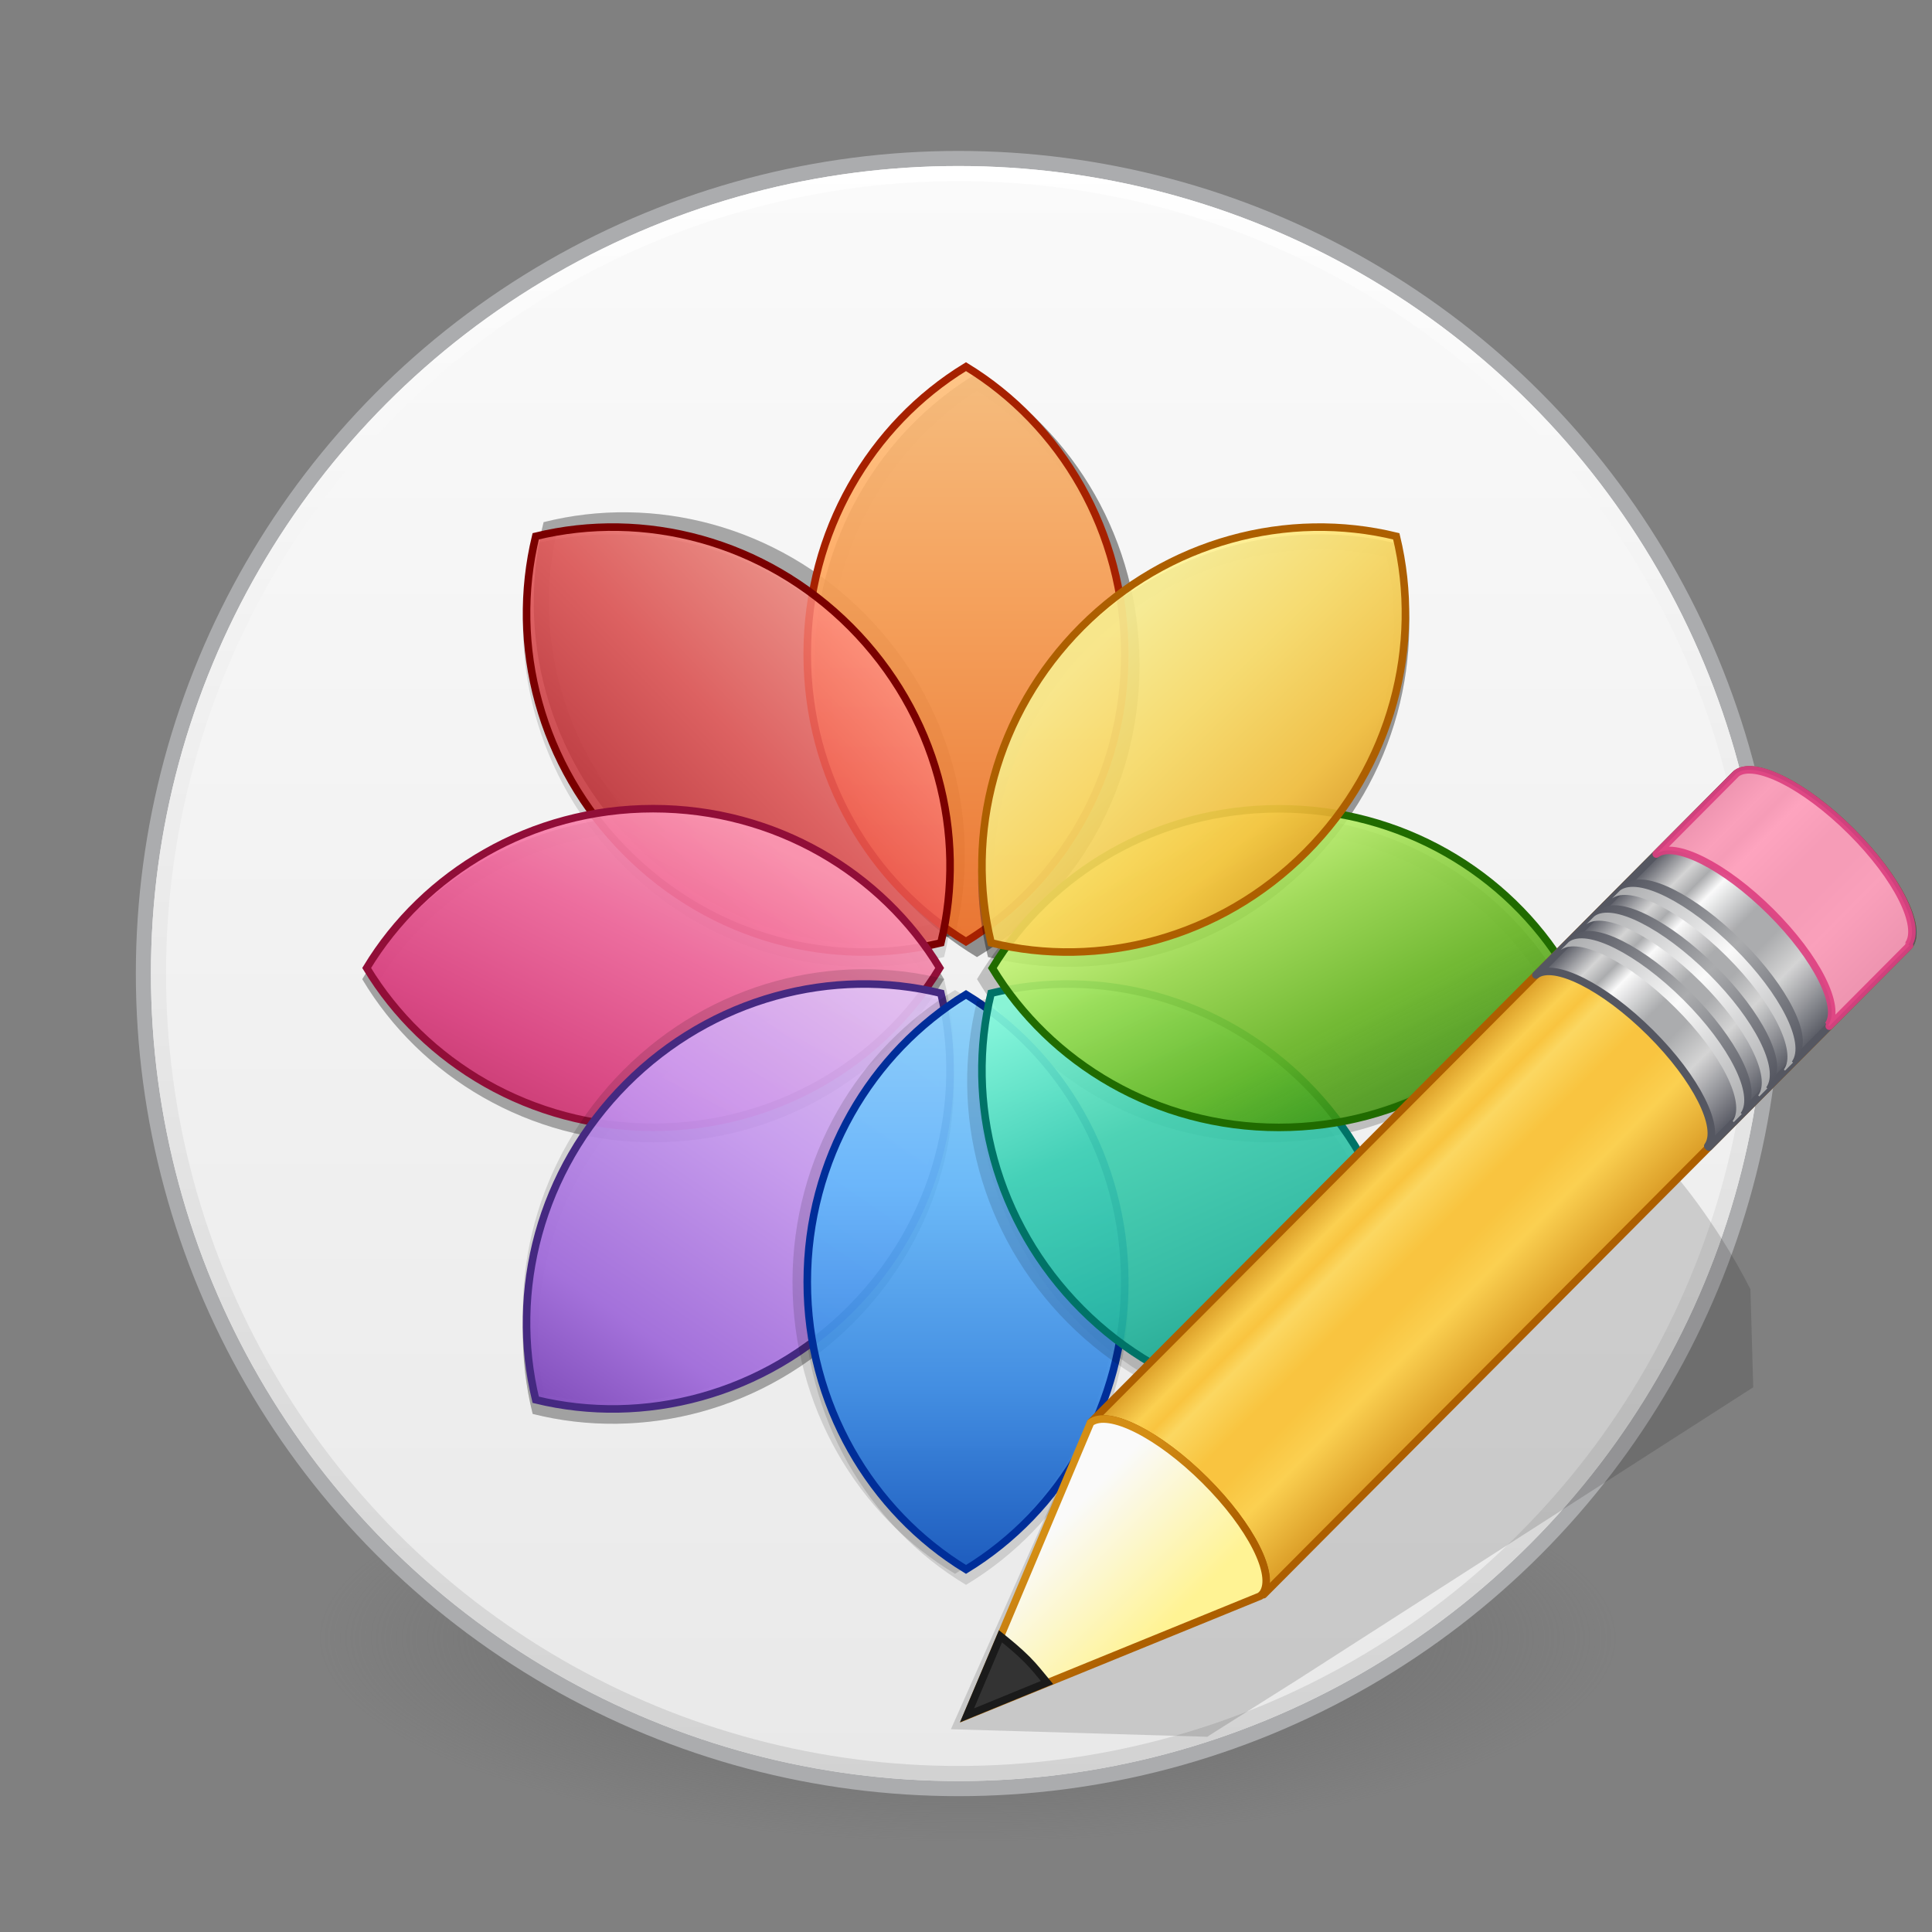 <svg width="128" height="128" viewBox="0 0 128 128" fill="none" xmlns="http://www.w3.org/2000/svg">
<rect x="0" y="0" width="128" height="128" fill="#808080" stroke="none"/>
<path d="M107.237 108.524C107.239 110.294 106.124 112.046 103.958 113.68C101.791 115.315 98.615 116.801 94.611 118.052C90.607 119.303 85.854 120.296 80.622 120.973C75.39 121.65 69.782 121.998 64.119 121.998C58.455 121.998 52.848 121.65 47.616 120.973C42.384 120.296 37.63 119.303 33.626 118.052C29.622 116.801 26.446 115.315 24.279 113.68C22.113 112.046 20.999 110.294 21 108.524C20.999 106.755 22.113 105.003 24.279 103.368C26.446 101.733 29.622 100.248 33.626 98.997C37.63 97.745 42.384 96.753 47.616 96.076C52.848 95.398 58.455 95.05 64.119 95.05C69.782 95.05 75.39 95.398 80.622 96.076C85.854 96.753 90.607 97.745 94.611 98.997C98.615 100.248 101.791 101.733 103.958 103.368C106.124 105.003 107.239 106.755 107.237 108.524Z" fill="url(#paint0_radial)"/>
<circle cx="63.5" cy="64.5" r="54" fill="url(#paint1_linear)" stroke="#ABACAE"/>
<circle cx="63.5" cy="64.5" r="53" stroke="url(#paint2_linear)"/>
<path fill-rule="evenodd" clip-rule="evenodd" d="M64.727 24.73C71.162 28.593 75.495 35.81 75.495 44.069C75.495 52.327 71.162 59.544 64.727 63.407C58.292 59.544 53.959 52.327 53.959 44.069C53.959 35.81 58.292 28.593 64.727 24.73Z" fill="black" fill-opacity="0.13"/>
<path fill-rule="evenodd" clip-rule="evenodd" d="M35.293 36.054C42.565 34.22 50.715 36.249 56.535 42.089C62.355 47.928 64.377 56.105 62.549 63.402C55.277 65.236 47.127 63.208 41.307 57.368C35.487 51.528 33.465 43.351 35.293 36.054Z" fill="black" fill-opacity="0.13"/>
<path fill-rule="evenodd" clip-rule="evenodd" d="M35.291 93.675C33.464 86.378 35.486 78.201 41.306 72.361C47.126 66.521 55.275 64.493 62.548 66.326C64.376 73.624 62.354 81.801 56.534 87.64C50.714 93.48 42.564 95.509 35.291 93.675Z" fill="black" fill-opacity="0.15"/>
<path fill-rule="evenodd" clip-rule="evenodd" d="M35.291 93.675C33.464 86.378 35.486 78.201 41.306 72.361C47.126 66.521 55.275 64.493 62.548 66.326C64.376 73.624 62.354 81.801 56.534 87.64C50.714 93.48 42.564 95.509 35.291 93.675Z" fill="black" fill-opacity="0.15"/>
<path d="M56.181 87.286C50.564 92.922 42.734 94.926 35.705 93.26C34.045 86.207 36.042 78.351 41.659 72.715C47.275 67.079 55.105 65.075 62.135 66.741C63.795 73.795 61.797 81.651 56.181 87.286Z" stroke="black" stroke-opacity="0.07"/>
<path fill-rule="evenodd" clip-rule="evenodd" d="M64.001 105C57.566 101.137 53.233 93.92 53.233 85.662C53.233 77.403 57.566 70.186 64.001 66.323C70.436 70.186 74.769 77.403 74.769 85.662C74.769 93.92 70.436 101.137 64.001 105Z" fill="black" fill-opacity="0.13"/>
<path fill-rule="evenodd" clip-rule="evenodd" d="M92.713 93.676C85.44 95.51 77.29 93.481 71.471 87.642C65.65 81.802 63.629 73.625 65.456 66.328C72.729 64.494 80.879 66.523 86.699 72.362C92.519 78.202 94.541 86.379 92.713 93.676Z" fill="black" fill-opacity="0.13"/>
<path fill-rule="evenodd" clip-rule="evenodd" d="M24 64.872C27.85 58.415 35.042 54.068 43.273 54.068C51.504 54.068 58.697 58.415 62.547 64.872C58.697 71.329 51.504 75.676 43.273 75.676C35.042 75.676 27.85 71.329 24 64.872Z" fill="black" fill-opacity="0.15"/>
<path fill-rule="evenodd" clip-rule="evenodd" d="M24 64.872C27.85 58.415 35.042 54.068 43.273 54.068C51.504 54.068 58.697 58.415 62.547 64.872C58.697 71.329 51.504 75.676 43.273 75.676C35.042 75.676 27.85 71.329 24 64.872Z" fill="black" fill-opacity="0.15"/>
<path d="M43.273 75.176C35.331 75.176 28.382 71.038 24.585 64.872C28.382 58.706 35.331 54.568 43.273 54.568C51.216 54.568 58.165 58.706 61.962 64.872C58.165 71.038 51.216 75.176 43.273 75.176Z" stroke="black" stroke-opacity="0.07"/>
<path fill-rule="evenodd" clip-rule="evenodd" d="M103.278 64.87C99.428 71.326 92.235 75.674 84.005 75.674C75.774 75.674 68.581 71.326 64.731 64.87C68.581 58.413 75.774 54.065 84.005 54.065C92.235 54.065 99.428 58.413 103.278 64.87Z" fill="black" fill-opacity="0.15"/>
<path d="M84.005 54.565C91.947 54.565 98.896 58.703 102.693 64.87C98.896 71.036 91.947 75.174 84.005 75.174C76.062 75.174 69.113 71.036 65.316 64.87C69.113 58.703 76.062 54.565 84.005 54.565Z" stroke="black" stroke-opacity="0.07"/>
<path fill-rule="evenodd" clip-rule="evenodd" d="M92.714 36.055C94.542 43.352 92.52 51.53 86.7 57.369C80.88 63.209 72.73 65.238 65.458 63.404C63.63 56.107 65.652 47.929 71.472 42.09C77.292 36.25 85.442 34.221 92.714 36.055Z" fill="black" fill-opacity="0.13"/>
<path fill-rule="evenodd" clip-rule="evenodd" d="M36.015 34.594C43.288 32.76 51.437 34.788 57.257 40.628C63.077 46.468 65.099 54.645 63.272 61.942C55.999 63.776 47.849 61.747 42.029 55.907C36.209 50.068 34.187 41.891 36.015 34.594Z" fill="black" fill-opacity="0.15"/>
<path fill-rule="evenodd" clip-rule="evenodd" d="M36.015 34.594C43.288 32.76 51.437 34.788 57.257 40.628C63.077 46.468 65.099 54.645 63.272 61.942C55.999 63.776 47.849 61.747 42.029 55.907C36.209 50.068 34.187 41.891 36.015 34.594Z" fill="black" fill-opacity="0.15"/>
<path d="M42.382 55.553C36.765 49.918 34.768 42.062 36.428 35.008C43.458 33.343 51.288 35.347 56.904 40.982C62.521 46.618 64.518 54.474 62.858 61.528C55.828 63.193 47.999 61.189 42.382 55.553Z" stroke="black" stroke-opacity="0.07"/>
<path fill-rule="evenodd" clip-rule="evenodd" d="M64.727 24.73C71.162 28.593 75.495 35.81 75.495 44.069C75.495 52.327 71.162 59.544 64.727 63.407C58.292 59.544 53.959 52.327 53.959 44.069C53.959 35.81 58.292 28.593 64.727 24.73Z" fill="black" fill-opacity="0.15"/>
<path fill-rule="evenodd" clip-rule="evenodd" d="M64.727 24.73C71.162 28.593 75.495 35.81 75.495 44.069C75.495 52.327 71.162 59.544 64.727 63.407C58.292 59.544 53.959 52.327 53.959 44.069C53.959 35.81 58.292 28.593 64.727 24.73Z" fill="black" fill-opacity="0.15"/>
<path d="M54.459 44.069C54.459 36.098 58.583 29.126 64.727 25.316C70.87 29.126 74.995 36.098 74.995 44.069C74.995 52.039 70.87 59.011 64.727 62.821C58.583 59.011 54.459 52.039 54.459 44.069Z" stroke="black" stroke-opacity="0.07"/>
<path d="M53.481 43.338C53.481 35.224 57.709 28.129 63.999 24.292C70.288 28.129 74.517 35.224 74.517 43.338C74.517 51.453 70.288 58.547 63.999 62.384C57.709 58.547 53.481 51.453 53.481 43.338Z" fill="url(#paint3_linear)" fill-opacity="0.9" stroke="#A62100" stroke-width="0.5"/>
<path d="M41.478 56.461C35.759 50.723 33.75 42.706 35.493 35.531C42.645 33.781 50.635 35.798 56.353 41.535C62.072 47.273 64.081 55.29 62.338 62.465C55.186 64.215 47.196 62.198 41.478 56.461Z" fill="url(#paint4_linear)" fill-opacity="0.8" stroke="#7A0000" stroke-width="0.5"/>
<path d="M43.273 74.684C35.187 74.684 28.116 70.442 24.292 64.13C28.116 57.819 35.187 53.576 43.273 53.576C51.36 53.576 58.431 57.819 62.255 64.13C58.431 70.442 51.36 74.684 43.273 74.684Z" fill="url(#paint5_linear)" fill-opacity="0.9" stroke="#910E38" stroke-width="0.5"/>
<path fill-rule="evenodd" clip-rule="evenodd" d="M35.286 92.214C33.458 84.917 35.48 76.74 41.3 70.9C47.12 65.061 55.27 63.032 62.542 64.866C64.37 72.163 62.348 80.34 56.528 86.18C50.708 92.019 42.558 94.048 35.286 92.214Z" fill="black" fill-opacity="0.13"/>
<path d="M56.352 86.733C50.633 92.471 42.643 94.487 35.492 92.738C33.748 85.562 35.758 77.546 41.476 71.808C47.195 66.07 55.185 64.053 62.336 65.803C64.08 72.979 62.07 80.995 56.352 86.733Z" fill="url(#paint6_linear)" fill-opacity="0.9" stroke="#452981" stroke-width="0.5"/>
<path fill-rule="evenodd" clip-rule="evenodd" d="M63.273 104.27C56.839 100.407 52.505 93.19 52.505 84.932C52.505 76.673 56.839 69.456 63.273 65.593C69.708 69.456 74.041 76.673 74.041 84.932C74.041 93.19 69.708 100.407 63.273 104.27Z" fill="black" fill-opacity="0.13"/>
<path d="M74.519 84.932C74.519 93.046 70.29 100.141 64.001 103.978C57.712 100.141 53.483 93.046 53.483 84.932C53.483 76.817 57.712 69.722 64.001 65.886C70.29 69.722 74.519 76.817 74.519 84.932Z" fill="url(#paint7_linear)" fill-opacity="0.9" stroke="#002E99" stroke-width="0.5"/>
<path fill-rule="evenodd" clip-rule="evenodd" d="M91.985 93.676C84.713 95.51 76.563 93.481 70.743 87.642C64.923 81.802 62.901 73.625 64.728 66.328C72.001 64.494 80.151 66.523 85.971 72.362C91.791 78.202 93.813 86.379 91.985 93.676Z" fill="black" fill-opacity="0.13"/>
<path fill-rule="evenodd" clip-rule="evenodd" d="M92.714 36.055C94.542 43.352 92.52 51.53 86.7 57.369C80.88 63.209 72.73 65.238 65.458 63.404C63.63 56.107 65.652 47.929 71.472 42.09C77.292 36.25 85.442 34.221 92.714 36.055Z" fill="black" fill-opacity="0.13"/>
<path d="M86.522 71.809C92.241 77.547 94.25 85.564 92.507 92.739C85.355 94.489 77.365 92.472 71.647 86.734C65.928 80.997 63.919 72.98 65.662 65.805C72.814 64.055 80.804 66.072 86.522 71.809Z" fill="url(#paint8_linear)" fill-opacity="0.9" stroke="#007367" stroke-width="0.5"/>
<path fill-rule="evenodd" clip-rule="evenodd" d="M92.714 36.055C94.542 43.352 92.52 51.53 86.7 57.369C80.88 63.209 72.73 65.238 65.458 63.404C63.63 56.107 65.652 47.929 71.472 42.09C77.292 36.25 85.442 34.221 92.714 36.055Z" fill="black" fill-opacity="0.13"/>
<path d="M71.825 42.444C77.442 36.808 85.271 34.804 92.301 36.47C93.961 43.524 91.964 51.38 86.347 57.015C80.731 62.651 72.901 64.655 65.871 62.989C64.211 55.936 66.208 48.08 71.825 42.444Z" stroke="black" stroke-opacity="0.07"/>
<path d="M84.727 53.585C92.814 53.585 99.884 57.828 103.708 64.139C99.884 70.451 92.814 74.694 84.727 74.694C76.64 74.694 69.569 70.451 65.745 64.139C69.569 57.828 76.64 53.585 84.727 53.585Z" fill="url(#paint9_linear)" fill-opacity="0.9" stroke="#206B00" stroke-width="0.5"/>
<path d="M71.648 41.537C77.367 35.799 85.357 33.782 92.508 35.532C94.252 42.708 92.242 50.724 86.524 56.462C80.805 62.2 72.815 64.216 65.664 62.467C63.92 55.291 65.93 47.274 71.648 41.537Z" fill="url(#paint10_linear)" fill-opacity="0.9" stroke="#AD5F00" stroke-width="0.5"/>
<path opacity="0.15" fill-rule="evenodd" clip-rule="evenodd" d="M107.719 75.16C107.542 75.162 107.399 75.24 107.281 75.316L75.844 95.347L70.031 99.035L69.875 99.097L63 114.566L80 115.066L80.125 114.972L85.969 111.285L116.156 91.91L115.969 85.41C115.433 84.361 114.8 83.224 114.062 82.066C111.961 78.768 109.73 76.163 108.344 75.347C108.113 75.211 107.895 75.157 107.719 75.16V75.16Z" fill="#0C0C0C"/>
<path d="M72.25 94.248C73.439 93.355 76.775 95.029 79.841 98.08C82.9 101.123 84.511 104.38 83.639 105.581C83.636 105.585 83.714 105.647 83.711 105.652L126.403 62.751C127.487 61.661 125.803 58.219 122.639 55.072C119.476 51.924 116.026 50.257 114.942 51.346L72.25 94.248Z" fill="url(#paint11_linear)"/>
<path opacity="0.6" d="M72.25 94.248C73.439 93.355 76.775 95.029 79.841 98.08C82.9 101.123 84.511 104.38 83.639 105.581C83.636 105.585 83.714 105.647 83.711 105.652L113.112 76.107L113.218 76C113.221 75.996 113.143 75.933 113.146 75.929C114.018 74.728 112.407 71.472 109.348 68.428C106.282 65.377 102.946 63.704 101.757 64.596L101.65 64.703L72.25 94.248H72.25L72.25 94.248Z" fill="#F9C440"/>
<path d="M72.25 94.248C73.439 93.355 76.775 95.029 79.841 98.08C82.9 101.123 84.511 104.38 83.639 105.581C83.636 105.585 83.714 105.647 83.711 105.652L126.403 62.751C127.487 61.661 125.803 58.219 122.639 55.072C119.476 51.924 116.026 50.257 114.942 51.346L72.25 94.248V94.248Z" stroke="#AD5F00" stroke-width="0.5" stroke-linejoin="round"/>
<path d="M115.783 51.015C115.431 51.034 115.145 51.141 114.941 51.345L101.758 64.595C102.948 63.705 106.283 65.378 109.348 68.427C112.406 71.471 114.019 74.729 113.146 75.929C113.143 75.934 113.222 75.995 113.219 76L126.402 62.75C127.486 61.66 125.802 58.219 122.639 55.072C120.068 52.514 117.309 50.934 115.783 51.015Z" fill="url(#paint12_linear)" stroke="#555761" stroke-width="0.5" stroke-linejoin="round"/>
<path opacity="0.9" d="M109.731 56.582C110.921 55.69 114.257 57.364 117.323 60.414C120.382 63.458 121.993 66.714 121.121 67.915C121.118 67.919 121.196 67.982 121.193 67.986L126.403 62.751L126.509 62.644C126.512 62.639 126.434 62.577 126.438 62.572C127.31 61.372 125.698 58.115 122.639 55.072C119.573 52.021 116.237 50.347 115.048 51.239L114.942 51.346L109.731 56.582H109.731Z" fill="#FE9AB8" stroke="#DE3E80" stroke-width="0.5" stroke-linejoin="round"/>
<path d="M103.891 62.451C105.08 61.558 108.417 63.232 111.483 66.283C114.542 69.326 116.153 72.583 115.281 73.784C115.278 73.788 115.356 73.85 115.353 73.855L115.884 73.321C115.887 73.316 115.809 73.254 115.813 73.249C116.685 72.049 115.073 68.792 112.015 65.749C108.949 62.698 105.612 61.024 104.423 61.916L103.891 62.451V62.451V62.451Z" fill="url(#paint13_linear)"/>
<path d="M103.404 62.94C104.593 62.048 107.93 63.722 110.996 66.772C114.054 69.816 115.666 73.073 114.794 74.273C114.791 74.278 114.869 74.34 114.865 74.345L115.397 73.81C115.4 73.806 115.322 73.744 115.326 73.739C116.198 72.538 114.586 69.282 111.527 66.238C108.461 63.188 105.125 61.514 103.936 62.406L103.404 62.94V62.94H103.404Z" fill="url(#paint14_linear)"/>
<path d="M105.585 60.749C106.774 59.857 110.11 61.531 113.176 64.582C116.235 67.625 117.846 70.882 116.974 72.082C116.971 72.087 117.049 72.149 117.046 72.154L117.577 71.619C117.58 71.615 117.502 71.553 117.506 71.548C118.378 70.347 116.766 67.091 113.708 64.047C110.642 60.996 107.305 59.323 106.116 60.215L105.585 60.749H105.585Z" fill="url(#paint15_linear)"/>
<path d="M105.097 61.239C106.286 60.347 109.623 62.02 112.689 65.071C115.747 68.115 117.359 71.371 116.487 72.572C116.484 72.576 116.562 72.639 116.559 72.643L117.09 72.109C117.093 72.104 117.015 72.042 117.019 72.038C117.891 70.837 116.279 67.58 113.22 64.537C110.154 61.486 106.818 59.812 105.629 60.705L105.097 61.239L105.097 61.239Z" fill="url(#paint16_linear)"/>
<path d="M107.286 59.04C108.475 58.147 111.811 59.821 114.877 62.872C117.936 65.915 119.548 69.172 118.676 70.373C118.673 70.377 118.751 70.439 118.747 70.444L119.279 69.91C119.282 69.905 119.204 69.843 119.207 69.838C120.079 68.638 118.468 65.381 115.409 62.338C112.343 59.287 109.007 57.613 107.817 58.505L107.286 59.04Z" fill="url(#paint17_linear)"/>
<path d="M106.799 59.529C107.988 58.637 111.324 60.311 114.39 63.361C117.449 66.405 119.06 69.662 118.188 70.862C118.185 70.867 118.263 70.929 118.26 70.933L118.792 70.399C118.795 70.395 118.717 70.333 118.72 70.328C119.592 69.127 117.98 65.871 114.922 62.827C111.856 59.776 108.519 58.103 107.33 58.995L106.799 59.529H106.799Z" fill="url(#paint18_linear)"/>
<path fill-rule="evenodd" clip-rule="evenodd" d="M64.068 113.665L83.491 105.743L83.656 105.578C84.528 104.377 82.896 101.12 79.837 98.077C76.771 95.026 73.439 93.362 72.25 94.254L64.068 113.665H64.068Z" fill="url(#paint19_linear)" stroke="url(#paint20_linear)" stroke-width="0.5"/>
<path fill-rule="evenodd" clip-rule="evenodd" d="M66.284 108.408L64.067 113.645L69.365 111.473C68.94 110.964 68.548 110.448 68.038 109.94C67.451 109.356 66.874 108.883 66.284 108.408Z" fill="#333333" stroke="#1A1A1A" stroke-width="0.5"/>
<defs>
<radialGradient id="paint0_radial" cx="0" cy="0" r="1" gradientUnits="userSpaceOnUse" gradientTransform="translate(64.119 108.524) scale(43.119 13.471)">
<stop stop-color="#3D3D3D"/>
<stop offset="0.5" stop-color="#686868" stop-opacity="0.498"/>
<stop offset="1" stop-color="#686868" stop-opacity="0"/>
</radialGradient>
<linearGradient id="paint1_linear" x1="64" y1="118" x2="64" y2="11" gradientUnits="userSpaceOnUse">
<stop stop-color="#E9E9E9"/>
<stop offset="1" stop-color="#FAFAFA"/>
</linearGradient>
<linearGradient id="paint2_linear" x1="64" y1="118" x2="64" y2="11" gradientUnits="userSpaceOnUse">
<stop stop-color="#D2D2D2"/>
<stop offset="1" stop-color="white"/>
</linearGradient>
<linearGradient id="paint3_linear" x1="64" y1="24" x2="64" y2="77.5" gradientUnits="userSpaceOnUse">
<stop stop-color="#FFC27D"/>
<stop offset="0.307" stop-color="#FFA154"/>
<stop offset="0.708" stop-color="#F37329"/>
<stop offset="1" stop-color="#F37329"/>
</linearGradient>
<linearGradient id="paint4_linear" x1="57.5" y1="43" x2="35.571" y2="64.074" gradientUnits="userSpaceOnUse">
<stop stop-color="#FF8C82"/>
<stop offset="0.339" stop-color="#ED5353"/>
<stop offset="0.698" stop-color="#C6262E"/>
<stop offset="1" stop-color="#A10705"/>
</linearGradient>
<linearGradient id="paint5_linear" x1="50" y1="55.5" x2="37.5" y2="80.5" gradientUnits="userSpaceOnUse">
<stop stop-color="#FE9AB8"/>
<stop offset="0.328" stop-color="#F4679D"/>
<stop offset="0.693" stop-color="#DE3E80"/>
<stop offset="1" stop-color="#BC245D"/>
</linearGradient>
<linearGradient id="paint6_linear" x1="57.5" y1="65" x2="35.894" y2="96.427" gradientUnits="userSpaceOnUse">
<stop stop-color="#E4C6FA"/>
<stop offset="0.339" stop-color="#CD9EF7"/>
<stop offset="0.724" stop-color="#A56DE2"/>
<stop offset="1" stop-color="#7239B3"/>
</linearGradient>
<linearGradient id="paint7_linear" x1="64.001" y1="66.247" x2="64.001" y2="104.269" gradientUnits="userSpaceOnUse">
<stop stop-color="#8CD5FF"/>
<stop offset="0.328" stop-color="#64BAFF"/>
<stop offset="0.682" stop-color="#3689E6"/>
<stop offset="1" stop-color="#0D52BF"/>
</linearGradient>
<linearGradient id="paint8_linear" x1="69.5" y1="65.5" x2="82.094" y2="93.458" gradientUnits="userSpaceOnUse">
<stop stop-color="#89FFDD"/>
<stop offset="0.349" stop-color="#43D6B5"/>
<stop offset="0.703" stop-color="#28BCA3"/>
<stop offset="1" stop-color="#0E9A83"/>
</linearGradient>
<linearGradient id="paint9_linear" x1="76" y1="57" x2="85.998" y2="76.501" gradientUnits="userSpaceOnUse">
<stop stop-color="#D1FF82"/>
<stop offset="0.328" stop-color="#9BDB4D"/>
<stop offset="0.708" stop-color="#68B723"/>
<stop offset="1" stop-color="#3A9104" stop-opacity="0.9"/>
</linearGradient>
<linearGradient id="paint10_linear" x1="74" y1="39.5" x2="91.439" y2="57.559" gradientUnits="userSpaceOnUse">
<stop offset="0.062" stop-color="#FFF394"/>
<stop offset="0.365" stop-color="#FFE16B"/>
<stop offset="0.693" stop-color="#F9C440"/>
<stop offset="1" stop-color="#D48E15"/>
</linearGradient>
<linearGradient id="paint11_linear" x1="94.002" y1="72.414" x2="105.468" y2="83.824" gradientUnits="userSpaceOnUse">
<stop stop-color="#AD5F00"/>
<stop offset="0.135" stop-color="#FFE16B"/>
<stop offset="0.202" stop-color="#F9C440"/>
<stop offset="0.27" stop-color="#FFF394"/>
<stop offset="0.447" stop-color="#F9C440"/>
<stop offset="0.571" stop-color="#F9C440"/>
<stop offset="0.72" stop-color="#FFE16B"/>
<stop offset="1" stop-color="#AD5F00"/>
</linearGradient>
<linearGradient id="paint12_linear" x1="94.002" y1="72.414" x2="105.468" y2="83.824" gradientUnits="userSpaceOnUse">
<stop stop-color="#555761"/>
<stop offset="0.135" stop-color="#D4D4D4"/>
<stop offset="0.202" stop-color="#ABACAE"/>
<stop offset="0.27" stop-color="#FAFAFA"/>
<stop offset="0.447" stop-color="#ABACAE"/>
<stop offset="0.571" stop-color="#ABACAE"/>
<stop offset="0.72" stop-color="#D4D4D4"/>
<stop offset="1" stop-color="#555761"/>
</linearGradient>
<linearGradient id="paint13_linear" x1="105.03" y1="61.116" x2="116.515" y2="72.545" gradientUnits="userSpaceOnUse">
<stop stop-color="#555761"/>
<stop offset="0.5" stop-color="#ABACAE"/>
<stop offset="1" stop-color="#555761"/>
</linearGradient>
<linearGradient id="paint14_linear" x1="104.543" y1="61.605" x2="116.027" y2="73.034" gradientUnits="userSpaceOnUse">
<stop stop-color="#ABACAE"/>
<stop offset="0.5" stop-color="#FAFAFA"/>
<stop offset="1" stop-color="#ABACAE"/>
</linearGradient>
<linearGradient id="paint15_linear" x1="106.723" y1="59.414" x2="118.208" y2="70.843" gradientUnits="userSpaceOnUse">
<stop stop-color="#555761"/>
<stop offset="0.5" stop-color="#ABACAE"/>
<stop offset="1" stop-color="#555761"/>
</linearGradient>
<linearGradient id="paint16_linear" x1="106.236" y1="59.904" x2="117.721" y2="71.333" gradientUnits="userSpaceOnUse">
<stop stop-color="#ABACAE"/>
<stop offset="0.5" stop-color="#FAFAFA"/>
<stop offset="1" stop-color="#ABACAE"/>
</linearGradient>
<linearGradient id="paint17_linear" x1="108.424" y1="57.705" x2="119.909" y2="69.134" gradientUnits="userSpaceOnUse">
<stop stop-color="#555761"/>
<stop offset="0.5" stop-color="#ABACAE"/>
<stop offset="1" stop-color="#555761"/>
</linearGradient>
<linearGradient id="paint18_linear" x1="107.937" y1="58.194" x2="119.422" y2="69.623" gradientUnits="userSpaceOnUse">
<stop stop-color="#ABACAE"/>
<stop offset="0.5" stop-color="#FAFAFA"/>
<stop offset="1" stop-color="#ABACAE"/>
</linearGradient>
<linearGradient id="paint19_linear" x1="77.915" y1="107.009" x2="70.977" y2="100.104" gradientUnits="userSpaceOnUse">
<stop stop-color="#FFF394"/>
<stop offset="1" stop-color="#FAFAFA"/>
</linearGradient>
<linearGradient id="paint20_linear" x1="68.536" y1="102.581" x2="74.768" y2="108.848" gradientUnits="userSpaceOnUse">
<stop stop-color="#D48E15"/>
<stop offset="1" stop-color="#AD5F00"/>
</linearGradient>
</defs>
</svg>
